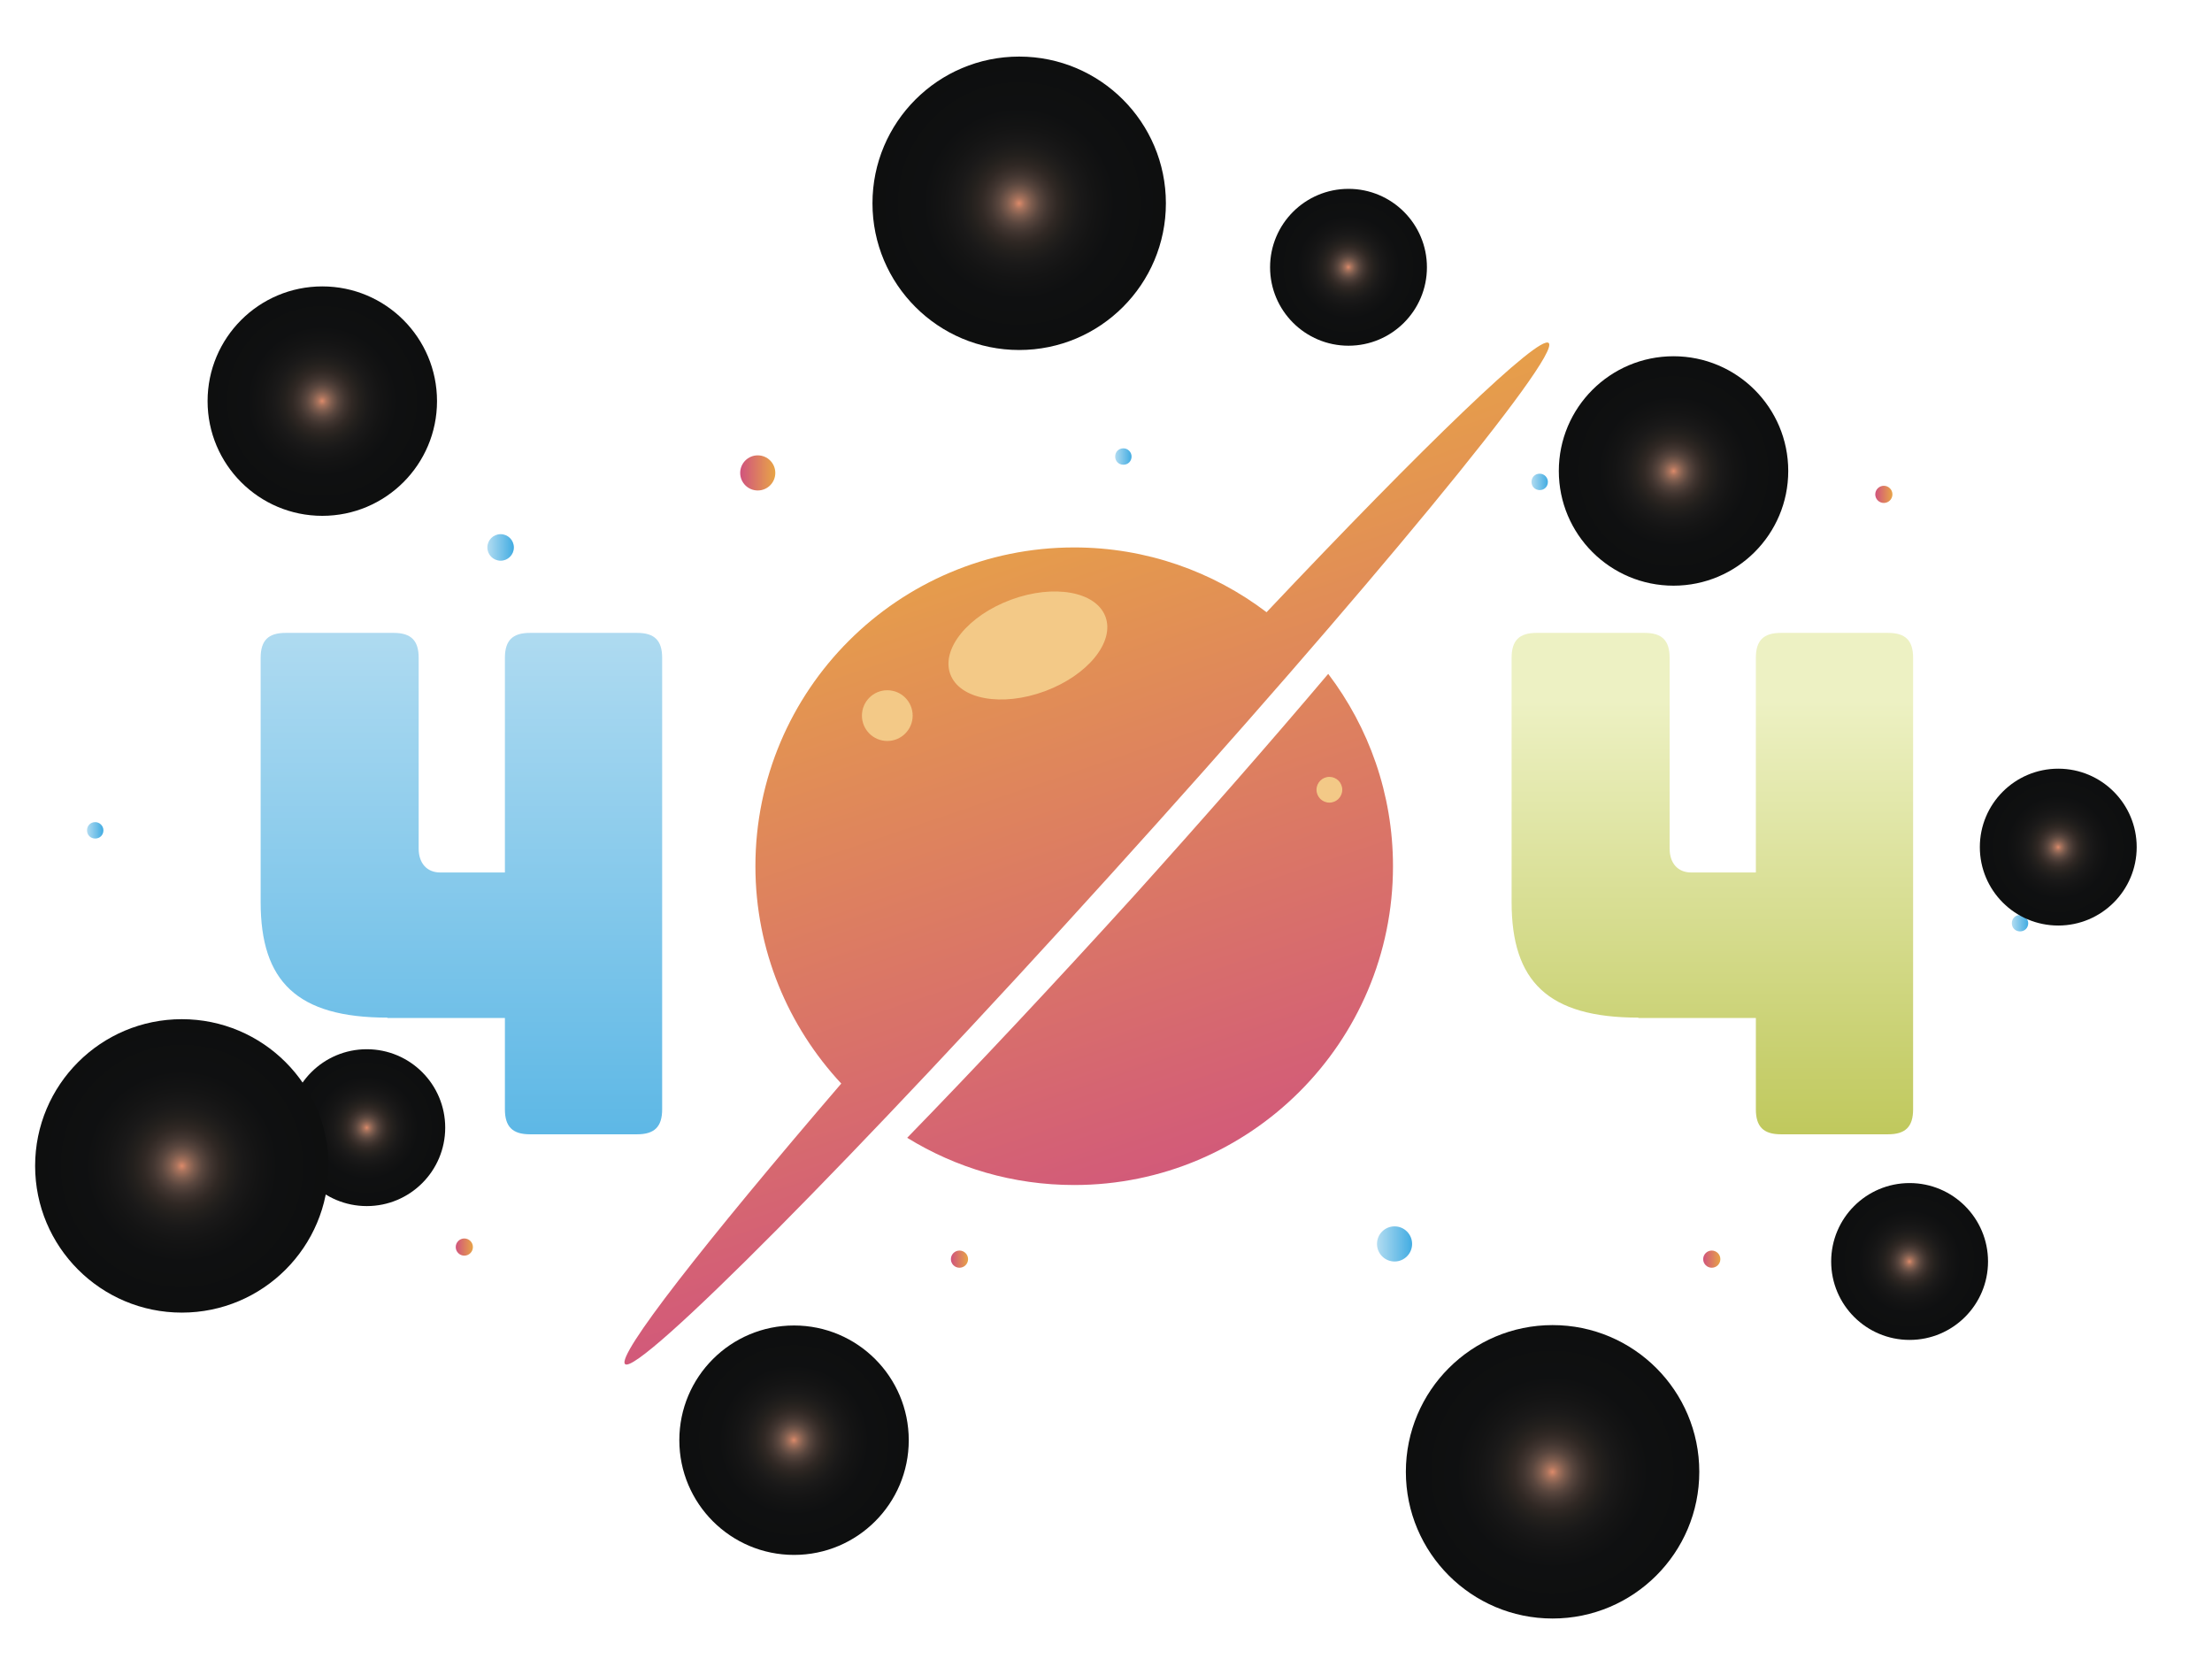 <?xml version="1.0" encoding="utf-8"?>
<!-- Generator: Adobe Illustrator 23.0.3, SVG Export Plug-In . SVG Version: 6.00 Build 0)  -->
<svg version="1.1" id="Слой_1" xmlns="http://www.w3.org/2000/svg" xmlns:xlink="http://www.w3.org/1999/xlink" x="0px" y="0px"
	 viewBox="0 0 56.69 42.52" style="enable-background:new 0 0 56.69 42.52;" xml:space="preserve">
<style type="text/css">
	.st0{fill:url(#SVGID_1_);}
	.st1{fill:url(#SVGID_2_);}
	.st2{fill:url(#SVGID_3_);}
	.st3{fill:url(#SVGID_4_);}
	.st4{fill:#F3C987;}
	.st5{fill:url(#SVGID_5_);}
	.st6{fill:url(#SVGID_6_);}
	.st7{fill:url(#SVGID_7_);}
	.st8{fill:url(#SVGID_8_);}
	.st9{fill:url(#SVGID_9_);}
	.st10{fill:url(#SVGID_10_);}
	.st11{fill:url(#SVGID_11_);}
	.st12{fill:url(#SVGID_12_);}
	.st13{fill:url(#SVGID_13_);}
	.st14{fill:url(#SVGID_14_);}
	.st15{fill:url(#SVGID_15_);}
	.st16{fill:url(#SVGID_16_);}
	.st17{fill:url(#SVGID_17_);}
	.st18{fill:url(#SVGID_18_);}
	.st19{fill:url(#SVGID_19_);}
	.st20{fill:url(#SVGID_20_);}
	.st21{fill:url(#SVGID_21_);}
	.st22{fill:url(#SVGID_22_);}
	.st23{fill:url(#SVGID_23_);}
	.st24{fill:url(#SVGID_24_);}
	.st25{fill:url(#SVGID_25_);}
</style>
<g>
	<g>
		<g>
			<g>
				<g>
					<linearGradient id="SVGID_1_" gradientUnits="userSpaceOnUse" x1="11.828" y1="15.668" x2="11.828" y2="33.395">
						<stop  offset="0" style="stop-color:#B2DCF1"/>
						<stop  offset="1" style="stop-color:#42ACE2"/>
					</linearGradient>
					<path class="st0" d="M9.93,26.08c-2.32,0-3.25-0.93-3.25-2.96v-6.26c0-0.45,0.2-0.64,0.64-0.64h2.77c0.45,0,0.64,0.2,0.64,0.64
						v4.89c0,0.37,0.21,0.61,0.55,0.61h1.66v-5.5c0-0.45,0.2-0.64,0.64-0.64h2.75c0.45,0,0.64,0.2,0.64,0.64v11.57
						c0,0.45-0.2,0.64-0.64,0.64h-2.75c-0.45,0-0.64-0.2-0.64-0.64v-2.34H9.93z"/>
					<linearGradient id="SVGID_2_" gradientUnits="userSpaceOnUse" x1="43.893" y1="17.956" x2="43.893" y2="30.248">
						<stop  offset="0" style="stop-color:#EDF1C3"/>
						<stop  offset="1" style="stop-color:#BBC452"/>
					</linearGradient>
					<path class="st1" d="M41.99,26.08c-2.32,0-3.25-0.93-3.25-2.96v-6.26c0-0.45,0.2-0.64,0.64-0.64h2.77
						c0.45,0,0.64,0.2,0.64,0.64v4.89c0,0.37,0.21,0.61,0.55,0.61h1.66v-5.5c0-0.45,0.2-0.64,0.64-0.64h2.75
						c0.45,0,0.64,0.2,0.64,0.64v11.57c0,0.45-0.2,0.64-0.64,0.64h-2.75c-0.45,0-0.64-0.2-0.64-0.64v-2.34H41.99z"/>
				</g>
				<g>
					<g>
						<linearGradient id="SVGID_3_" gradientUnits="userSpaceOnUse" x1="31.137" y1="31.541" x2="24.602" y2="12.262">
							<stop  offset="0" style="stop-color:#D0537E"/>
							<stop  offset="1" style="stop-color:#E8A546"/>
						</linearGradient>
						<path class="st2" d="M39.69,8.79c-0.24-0.22-3.18,2.61-7.23,6.9c-1.37-1.04-3.08-1.66-4.93-1.66c-4.51,0-8.17,3.66-8.17,8.17
							c0,2.15,0.84,4.11,2.2,5.57c-3.52,4.1-5.77,6.98-5.54,7.19c0.33,0.3,5.9-5.31,12.44-12.54C35,15.2,40.03,9.09,39.69,8.79z"/>
						<linearGradient id="SVGID_4_" gradientUnits="userSpaceOnUse" x1="31.635" y1="31.372" x2="25.1" y2="12.094">
							<stop  offset="0" style="stop-color:#D0537E"/>
							<stop  offset="1" style="stop-color:#E8A546"/>
						</linearGradient>
						<path class="st3" d="M29.06,22.96c-2.07,2.28-4.05,4.39-5.81,6.2c1.25,0.77,2.71,1.21,4.28,1.21c4.51,0,8.17-3.66,8.17-8.17
							c0-1.85-0.62-3.56-1.66-4.93C32.56,19.02,30.87,20.95,29.06,22.96z"/>
					</g>
					
						<ellipse transform="matrix(0.938 -0.347 0.347 0.938 -4.103 10.168)" class="st4" cx="26.34" cy="16.54" rx="2.12" ry="1.25"/>
					<circle class="st4" cx="22.74" cy="18.34" r="0.65"/>
					<circle class="st4" cx="34.07" cy="20.24" r="0.33"/>
				</g>
			</g>
			<linearGradient id="SVGID_5_" gradientUnits="userSpaceOnUse" x1="35.294" y1="31.883" x2="36.193" y2="31.883">
				<stop  offset="0" style="stop-color:#B2DCF1"/>
				<stop  offset="1" style="stop-color:#42ACE2"/>
			</linearGradient>
			<circle class="st5" cx="35.74" cy="31.88" r="0.45"/>
			<linearGradient id="SVGID_6_" gradientUnits="userSpaceOnUse" x1="12.493" y1="14.035" x2="13.167" y2="14.035">
				<stop  offset="0" style="stop-color:#B2DCF1"/>
				<stop  offset="1" style="stop-color:#42ACE2"/>
			</linearGradient>
			<circle class="st6" cx="12.83" cy="14.03" r="0.34"/>
			<linearGradient id="SVGID_7_" gradientUnits="userSpaceOnUse" x1="51.557" y1="23.663" x2="51.978" y2="23.663">
				<stop  offset="0" style="stop-color:#B2DCF1"/>
				<stop  offset="1" style="stop-color:#42ACE2"/>
			</linearGradient>
			<path class="st7" d="M51.98,23.66c0,0.12-0.09,0.21-0.21,0.21c-0.12,0-0.21-0.09-0.21-0.21s0.09-0.21,0.21-0.21
				C51.88,23.45,51.98,23.55,51.98,23.66z"/>
			<linearGradient id="SVGID_8_" gradientUnits="userSpaceOnUse" x1="2.225" y1="21.278" x2="2.647" y2="21.278">
				<stop  offset="0" style="stop-color:#B2DCF1"/>
				<stop  offset="1" style="stop-color:#42ACE2"/>
			</linearGradient>
			<path class="st8" d="M2.65,21.28c0,0.12-0.09,0.21-0.21,0.21c-0.12,0-0.21-0.09-0.21-0.21c0-0.12,0.09-0.21,0.21-0.21
				C2.55,21.07,2.65,21.16,2.65,21.28z"/>
			<linearGradient id="SVGID_9_" gradientUnits="userSpaceOnUse" x1="28.576" y1="11.7" x2="28.997" y2="11.7">
				<stop  offset="0" style="stop-color:#B2DCF1"/>
				<stop  offset="1" style="stop-color:#42ACE2"/>
			</linearGradient>
			<path class="st9" d="M29,11.7c0,0.12-0.09,0.21-0.21,0.21c-0.12,0-0.21-0.09-0.21-0.21c0-0.12,0.09-0.21,0.21-0.21
				C28.9,11.49,29,11.58,29,11.7z"/>
			<linearGradient id="SVGID_10_" gradientUnits="userSpaceOnUse" x1="39.249" y1="12.354" x2="39.671" y2="12.354">
				<stop  offset="0" style="stop-color:#B2DCF1"/>
				<stop  offset="1" style="stop-color:#42ACE2"/>
			</linearGradient>
			<path class="st10" d="M39.67,12.35c0,0.12-0.09,0.21-0.21,0.21c-0.12,0-0.21-0.09-0.21-0.21c0-0.12,0.09-0.21,0.21-0.21
				C39.58,12.14,39.67,12.24,39.67,12.35z"/>
			<linearGradient id="SVGID_11_" gradientUnits="userSpaceOnUse" x1="18.97" y1="12.115" x2="19.869" y2="12.115">
				<stop  offset="0" style="stop-color:#D0537E"/>
				<stop  offset="1" style="stop-color:#E8A546"/>
			</linearGradient>
			<circle class="st11" cx="19.42" cy="12.12" r="0.45"/>
			<linearGradient id="SVGID_12_" gradientUnits="userSpaceOnUse" x1="11.68" y1="31.965" x2="12.129" y2="31.965">
				<stop  offset="0" style="stop-color:#D0537E"/>
				<stop  offset="1" style="stop-color:#E8A546"/>
			</linearGradient>
			<circle class="st12" cx="11.9" cy="31.96" r="0.22"/>
			<linearGradient id="SVGID_13_" gradientUnits="userSpaceOnUse" x1="24.369" y1="32.271" x2="24.818" y2="32.271">
				<stop  offset="0" style="stop-color:#D0537E"/>
				<stop  offset="1" style="stop-color:#E8A546"/>
			</linearGradient>
			<circle class="st13" cx="24.59" cy="32.27" r="0.22"/>
			<linearGradient id="SVGID_14_" gradientUnits="userSpaceOnUse" x1="43.647" y1="32.271" x2="44.096" y2="32.271">
				<stop  offset="0" style="stop-color:#D0537E"/>
				<stop  offset="1" style="stop-color:#E8A546"/>
			</linearGradient>
			<circle class="st14" cx="43.87" cy="32.27" r="0.22"/>
			<linearGradient id="SVGID_15_" gradientUnits="userSpaceOnUse" x1="48.058" y1="12.666" x2="48.507" y2="12.666">
				<stop  offset="0" style="stop-color:#D0537E"/>
				<stop  offset="1" style="stop-color:#E8A546"/>
			</linearGradient>
			<circle class="st15" cx="48.28" cy="12.67" r="0.22"/>
			<radialGradient id="SVGID_16_" cx="39.787" cy="37.724" r="3.757" gradientUnits="userSpaceOnUse">
				<stop  offset="0" style="stop-color:#DC8A6A"/>
				<stop  offset="0.037" style="stop-color:#A8735D"/>
				<stop  offset="0.085" style="stop-color:#7C5C4E"/>
				<stop  offset="0.139" style="stop-color:#59463E"/>
				<stop  offset="0.197" style="stop-color:#413530"/>
				<stop  offset="0.26" style="stop-color:#302824"/>
				<stop  offset="0.332" style="stop-color:#23201D"/>
				<stop  offset="0.414" style="stop-color:#1A1919"/>
				<stop  offset="0.515" style="stop-color:#141414"/>
				<stop  offset="0.653" style="stop-color:#0F1011"/>
				<stop  offset="1" style="stop-color:#0E0F0F"/>
			</radialGradient>
			<circle class="st16" cx="39.79" cy="37.72" r="3.76"/>
			<radialGradient id="SVGID_17_" cx="52.748" cy="21.713" r="2.015" gradientUnits="userSpaceOnUse">
				<stop  offset="0" style="stop-color:#DC8A6A"/>
				<stop  offset="0.037" style="stop-color:#A8735D"/>
				<stop  offset="0.085" style="stop-color:#7C5C4E"/>
				<stop  offset="0.139" style="stop-color:#59463E"/>
				<stop  offset="0.197" style="stop-color:#413530"/>
				<stop  offset="0.26" style="stop-color:#302824"/>
				<stop  offset="0.332" style="stop-color:#23201D"/>
				<stop  offset="0.414" style="stop-color:#1A1919"/>
				<stop  offset="0.515" style="stop-color:#141414"/>
				<stop  offset="0.653" style="stop-color:#0F1011"/>
				<stop  offset="1" style="stop-color:#0E0F0F"/>
			</radialGradient>
			<circle class="st17" cx="52.75" cy="21.71" r="2.01"/>
			<radialGradient id="SVGID_18_" cx="9.399" cy="28.902" r="2.015" gradientUnits="userSpaceOnUse">
				<stop  offset="0" style="stop-color:#DC8A6A"/>
				<stop  offset="0.037" style="stop-color:#A8735D"/>
				<stop  offset="0.085" style="stop-color:#7C5C4E"/>
				<stop  offset="0.139" style="stop-color:#59463E"/>
				<stop  offset="0.197" style="stop-color:#413530"/>
				<stop  offset="0.26" style="stop-color:#302824"/>
				<stop  offset="0.332" style="stop-color:#23201D"/>
				<stop  offset="0.414" style="stop-color:#1A1919"/>
				<stop  offset="0.515" style="stop-color:#141414"/>
				<stop  offset="0.653" style="stop-color:#0F1011"/>
				<stop  offset="1" style="stop-color:#0E0F0F"/>
			</radialGradient>
			<circle class="st18" cx="9.4" cy="28.9" r="2.01"/>
			<radialGradient id="SVGID_19_" cx="48.936" cy="32.333" r="2.015" gradientUnits="userSpaceOnUse">
				<stop  offset="0" style="stop-color:#DC8A6A"/>
				<stop  offset="0.037" style="stop-color:#A8735D"/>
				<stop  offset="0.085" style="stop-color:#7C5C4E"/>
				<stop  offset="0.139" style="stop-color:#59463E"/>
				<stop  offset="0.197" style="stop-color:#413530"/>
				<stop  offset="0.26" style="stop-color:#302824"/>
				<stop  offset="0.332" style="stop-color:#23201D"/>
				<stop  offset="0.414" style="stop-color:#1A1919"/>
				<stop  offset="0.515" style="stop-color:#141414"/>
				<stop  offset="0.653" style="stop-color:#0F1011"/>
				<stop  offset="1" style="stop-color:#0E0F0F"/>
			</radialGradient>
			<circle class="st19" cx="48.94" cy="32.33" r="2.01"/>
			<radialGradient id="SVGID_20_" cx="34.557" cy="6.847" r="2.015" gradientUnits="userSpaceOnUse">
				<stop  offset="0" style="stop-color:#DC8A6A"/>
				<stop  offset="0.037" style="stop-color:#A8735D"/>
				<stop  offset="0.085" style="stop-color:#7C5C4E"/>
				<stop  offset="0.139" style="stop-color:#59463E"/>
				<stop  offset="0.197" style="stop-color:#413530"/>
				<stop  offset="0.26" style="stop-color:#302824"/>
				<stop  offset="0.332" style="stop-color:#23201D"/>
				<stop  offset="0.414" style="stop-color:#1A1919"/>
				<stop  offset="0.515" style="stop-color:#141414"/>
				<stop  offset="0.653" style="stop-color:#0F1011"/>
				<stop  offset="1" style="stop-color:#0E0F0F"/>
			</radialGradient>
			<circle class="st20" cx="34.56" cy="6.85" r="2.01"/>
			<radialGradient id="SVGID_21_" cx="4.662" cy="29.882" r="3.757" gradientUnits="userSpaceOnUse">
				<stop  offset="0" style="stop-color:#DC8A6A"/>
				<stop  offset="0.037" style="stop-color:#A8735D"/>
				<stop  offset="0.085" style="stop-color:#7C5C4E"/>
				<stop  offset="0.139" style="stop-color:#59463E"/>
				<stop  offset="0.197" style="stop-color:#413530"/>
				<stop  offset="0.26" style="stop-color:#302824"/>
				<stop  offset="0.332" style="stop-color:#23201D"/>
				<stop  offset="0.414" style="stop-color:#1A1919"/>
				<stop  offset="0.515" style="stop-color:#141414"/>
				<stop  offset="0.653" style="stop-color:#0F1011"/>
				<stop  offset="1" style="stop-color:#0E0F0F"/>
			</radialGradient>
			<circle class="st21" cx="4.66" cy="29.88" r="3.76"/>
			<radialGradient id="SVGID_22_" cx="26.118" cy="5.213" r="3.757" gradientUnits="userSpaceOnUse">
				<stop  offset="0" style="stop-color:#DC8A6A"/>
				<stop  offset="0.037" style="stop-color:#A8735D"/>
				<stop  offset="0.085" style="stop-color:#7C5C4E"/>
				<stop  offset="0.139" style="stop-color:#59463E"/>
				<stop  offset="0.197" style="stop-color:#413530"/>
				<stop  offset="0.26" style="stop-color:#302824"/>
				<stop  offset="0.332" style="stop-color:#23201D"/>
				<stop  offset="0.414" style="stop-color:#1A1919"/>
				<stop  offset="0.515" style="stop-color:#141414"/>
				<stop  offset="0.653" style="stop-color:#0F1011"/>
				<stop  offset="1" style="stop-color:#0E0F0F"/>
			</radialGradient>
			<circle class="st22" cx="26.12" cy="5.21" r="3.76"/>
			<radialGradient id="SVGID_23_" cx="42.891" cy="12.074" r="2.94" gradientUnits="userSpaceOnUse">
				<stop  offset="0" style="stop-color:#DC8A6A"/>
				<stop  offset="0.037" style="stop-color:#A8735D"/>
				<stop  offset="0.085" style="stop-color:#7C5C4E"/>
				<stop  offset="0.139" style="stop-color:#59463E"/>
				<stop  offset="0.197" style="stop-color:#413530"/>
				<stop  offset="0.26" style="stop-color:#302824"/>
				<stop  offset="0.332" style="stop-color:#23201D"/>
				<stop  offset="0.414" style="stop-color:#1A1919"/>
				<stop  offset="0.515" style="stop-color:#141414"/>
				<stop  offset="0.653" style="stop-color:#0F1011"/>
				<stop  offset="1" style="stop-color:#0E0F0F"/>
			</radialGradient>
			<circle class="st23" cx="42.89" cy="12.07" r="2.94"/>
			<radialGradient id="SVGID_24_" cx="20.345" cy="36.907" r="2.94" gradientUnits="userSpaceOnUse">
				<stop  offset="0" style="stop-color:#DC8A6A"/>
				<stop  offset="0.037" style="stop-color:#A8735D"/>
				<stop  offset="0.085" style="stop-color:#7C5C4E"/>
				<stop  offset="0.139" style="stop-color:#59463E"/>
				<stop  offset="0.197" style="stop-color:#413530"/>
				<stop  offset="0.26" style="stop-color:#302824"/>
				<stop  offset="0.332" style="stop-color:#23201D"/>
				<stop  offset="0.414" style="stop-color:#1A1919"/>
				<stop  offset="0.515" style="stop-color:#141414"/>
				<stop  offset="0.653" style="stop-color:#0F1011"/>
				<stop  offset="1" style="stop-color:#0E0F0F"/>
			</radialGradient>
			<circle class="st24" cx="20.35" cy="36.91" r="2.94"/>
			<radialGradient id="SVGID_25_" cx="8.256" cy="10.277" r="2.94" gradientUnits="userSpaceOnUse">
				<stop  offset="0" style="stop-color:#DC8A6A"/>
				<stop  offset="0.037" style="stop-color:#A8735D"/>
				<stop  offset="0.085" style="stop-color:#7C5C4E"/>
				<stop  offset="0.139" style="stop-color:#59463E"/>
				<stop  offset="0.197" style="stop-color:#413530"/>
				<stop  offset="0.26" style="stop-color:#302824"/>
				<stop  offset="0.332" style="stop-color:#23201D"/>
				<stop  offset="0.414" style="stop-color:#1A1919"/>
				<stop  offset="0.515" style="stop-color:#141414"/>
				<stop  offset="0.653" style="stop-color:#0F1011"/>
				<stop  offset="1" style="stop-color:#0E0F0F"/>
			</radialGradient>
			<circle class="st25" cx="8.26" cy="10.28" r="2.94"/>
		</g>
	</g>
</g>
</svg>
